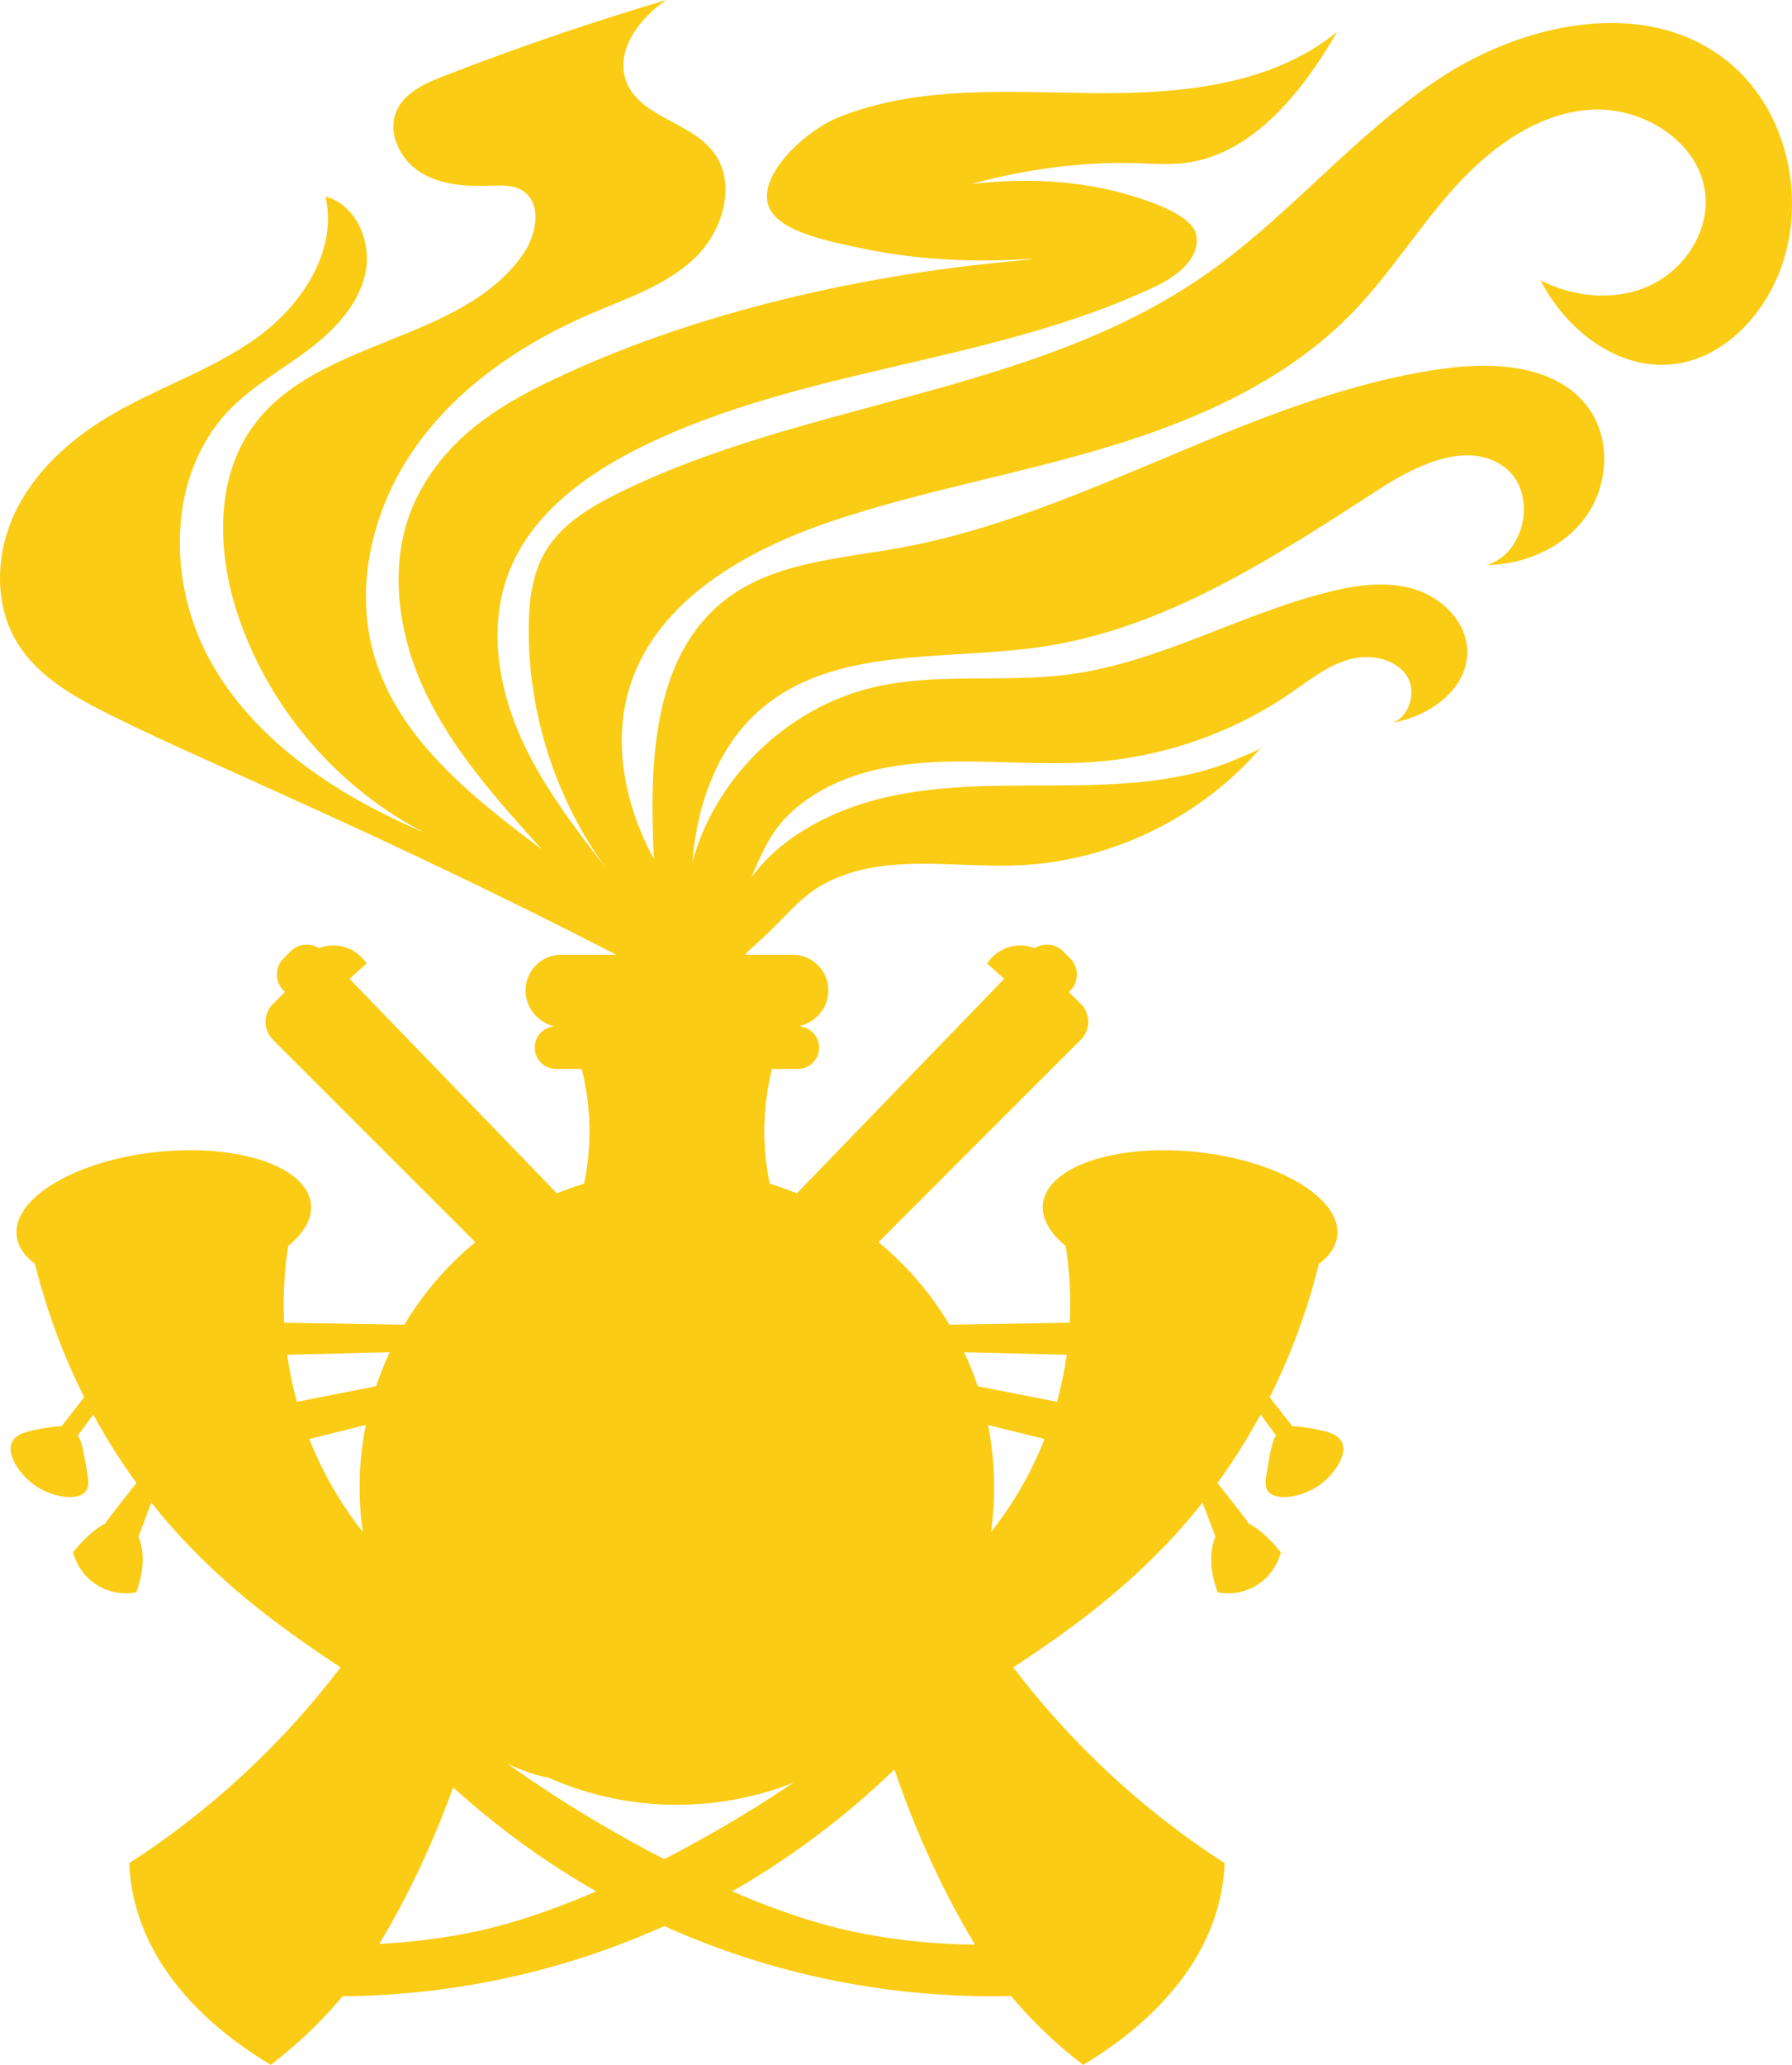 <?xml version="1.0" encoding="UTF-8"?>
<svg id="Livello_2" data-name="Livello 2" xmlns="http://www.w3.org/2000/svg" viewBox="0 0 773.85 891.1">
  <g id="Livello_1-2" data-name="Livello 1">
    <path d="M745.38,25.94c-34.82-27.31-86.97-16.39-123.89,8-36.91,24.39-65.28,59.94-101.67,85.11-74.25,51.39-172.05,53.78-252.97,93.86-12.19,6.04-24.48,13.43-31.37,25.16-5.75,9.79-7.08,21.53-7.16,32.89-.27,37.16,11.77,74.31,33.77,104.26-14.46-18.71-29.09-37.7-38.3-59.48-9.21-21.79-12.55-47.06-3.91-69.08,9.77-24.93,33.11-41.96,57.13-53.8,69.49-34.24,151.31-36,221.42-68.98,9.26-4.36,19.71-11.86,18.25-21.99-.45-3.14-3.06-9.25-23.94-16.15-15.18-5.02-39.77-10.38-73.41-6.26,10.48-2.93,26.95-6.82,47.49-8.45,24.83-1.98,34.17,1.05,46.8-.98,16.59-2.66,39.56-14.17,63.77-56.28-28.59,23.28-68.18,26.78-105.04,26.41-36.86-.36-75.04-3.38-109.36,10.09-15.54,6.09-34.55,24.52-31.47,37.38,2.77,11.56,23.13,15.94,42.06,19.81,39.09,7.98,71.94,3.8,71.99,4.33.09.98-109.57,5.02-209.27,53.29-22.84,11.06-43.54,24.7-55.88,48.82-13.11,25.63-9.49,57.25,2.59,83.38,12.08,26.14,31.68,47.93,50.98,69.28-29.98-22.5-61.73-47.46-72.35-83.41-9.06-30.67-.39-64.86,18.24-90.85,18.63-25.99,46.25-44.47,75.64-57.07,15.67-6.71,32.49-12.23,44.75-24.08,12.26-11.83,18.1-32.64,7.48-45.98-10.1-12.67-31.4-14.79-37.24-29.91-5.1-13.2,5.5-27.34,17.23-35.26-32.47,9.6-64.53,20.56-96.09,32.83-8.08,3.14-16.89,7.07-20.4,15-4.16,9.43,1.48,20.97,10.2,26.46,8.72,5.49,19.57,6.23,29.87,5.85,4.91-.17,10.2-.48,14.35,2.17,8.7,5.54,6.01,19.15.09,27.59-26.74,38.07-88.55,36.19-116.16,73.63-17.02,23.09-15.86,55.31-6.67,82.49,13.5,39.93,43.03,74.18,80.53,93.41-36.5-15.51-71.84-38.18-91.7-72.52-19.85-34.34-20.05-82.19,7.76-110.47,9.79-9.95,22.18-16.87,33.35-25.25,11.16-8.38,21.62-19.08,24.79-32.68,3.17-13.59-3.63-30.21-17.14-33.71,5.51,23.59-10.47,47.41-30.24,61.41-19.78,14.01-43.43,21.47-64.16,34.01-16.63,10.06-31.6,23.81-39.84,41.41-8.25,17.6-8.91,39.39,1.28,55.94,9.52,15.46,26.6,24.31,42.87,32.35,40.95,20.23,114.49,50.04,215.72,102.09h-23.77c-4.26,0-8.12,1.72-10.92,4.52s-4.52,6.65-4.52,10.92c0,7.44,5.25,13.64,12.33,15.49-2.21.2-4.18,1.18-5.66,2.65-1.66,1.66-2.69,3.97-2.69,6.51,0,5.09,4.12,9.21,9.21,9.21h11.09c1.8,7.14,3.49,16.82,3.34,28.31-.1,8.12-1.1,15.27-2.34,21.19-3.99,1.22-7.9,2.62-11.72,4.18l-89.55-92.58c2.47-2.21,4.93-4.42,7.4-6.63-.59-.9-4.27-6.31-11.52-7.53-3.61-.61-6.72.04-9.04.94-3.82-2.43-8.96-1.98-12.3,1.36l-3.01,3.01c-3.87,3.87-3.87,10.14,0,14l.55.55-5.18,5.18c-4.25,4.25-4.25,11.13,0,15.38l87.4,87.39c-5.38,4.43-10.42,9.27-15.06,14.46-5.84,6.52-11.06,13.61-15.57,21.17-17.3-.29-34.61-.58-51.92-.87-.66-13.08.38-24.39,1.76-33.14h.01c6.8-5.55,10.48-11.82,9.81-18.1-1.73-16.15-31.59-26.19-66.69-22.42-35.1,3.76-62.15,19.91-60.41,36.06.49,4.64,3.31,8.76,7.9,12.21,3.87,15.5,9.64,33.12,18.41,51.64.92,1.95,1.88,3.92,2.87,5.89l-9.83,12.6c-2.39-.13-5.1.35-8.23.92-5.87,1.06-11.22,2.02-13.07,5.81-2.71,5.54,3.5,14.13,9.36,18.4,7.27,5.31,18.73,7.46,22.44,2.91,1.77-2.17,1.13-5.64-.16-12.59-1.03-5.57-1.69-9.14-3.24-11.56,2.19-3,5.03-6.83,6.65-9.01.16.3.32.6.49.9,1.26,2.32,2.58,4.65,3.96,6.99,3.49,5.96,7.12,11.61,10.86,16.99,1.1,1.58,2.21,3.13,3.33,4.67-4.06,5.09-13.33,16.83-13.33,17.33,0,.02.01.05.04.08-4.39,2.19-9.34,6.51-14.09,12.52.41,1.57,2.7,9.72,10.98,14.53,7.3,4.23,14.45,3.1,16.31,2.74,1.38-3.68,4.93-14.46.98-24.07l5.54-14.66c.73.93,1.47,1.84,2.21,2.75,12.36,15.16,25.58,27.88,39.05,38.99,13.46,11.11,27.17,20.62,40.48,29.37-11.04,14.5-25.02,30.57-42.48,46.68-11.98,11.04-23.76,20.4-34.8,28.29-4.82,3.44-9.5,6.61-13.99,9.51.16,4.19.63,8.14,1.31,11.87,7.46,40.51,43.04,65.18,59.79,75.17,3.51-2.67,7.54-5.92,11.86-9.79,6-5.36,12.58-11.92,19.16-19.8,28.68-.24,65.77-4.06,106.62-17.69,11.36-3.79,22.11-8.04,32.26-12.61,10.14,4.57,20.89,8.82,32.26,12.61,46.26,15.44,87.71,18.29,117.56,17.6,6.61,7.92,13.22,14.52,19.23,19.9,4.33,3.87,8.36,7.12,11.87,9.79,16.74-9.99,52.32-34.66,59.78-75.17.68-3.73,1.15-7.68,1.32-11.87-4.5-2.91-9.17-6.07-13.99-9.51-11.05-7.89-22.83-17.25-34.8-28.29-17.46-16.11-31.45-32.19-42.49-46.68,26.64-17.5,54.82-38.05,79.53-68.36h.01c.74-.91,1.47-1.82,2.2-2.75l5.55,14.66c-3.95,9.61-.4,20.39.98,24.08,1.85.35,9.01,1.49,16.3-2.75,8.28-4.81,10.58-12.96,10.98-14.53-4.75-6.01-9.69-10.33-14.08-12.52.02-.03.04-.05.04-.07,0-.51-9.28-12.25-13.33-17.34,1.12-1.54,2.23-3.09,3.32-4.67,3.75-5.38,7.37-11.03,10.87-16.99,1.37-2.34,2.69-4.67,3.96-6.99.16-.3.32-.6.49-.9,1.61,2.18,4.46,6.01,6.65,9.01-1.56,2.43-2.21,6-3.24,11.56-1.29,6.95-1.93,10.42-.16,12.59,3.7,4.55,15.17,2.4,22.43-2.9,5.86-4.28,12.08-12.87,9.37-18.41-1.85-3.79-7.2-4.75-13.08-5.81-3.13-.56-5.84-1.05-8.23-.91l-9.83-12.61c1-1.97,1.95-3.94,2.88-5.89,8.76-18.52,14.53-36.14,18.4-51.64,4.59-3.44,7.41-7.57,7.91-12.21,1.74-16.15-25.31-32.29-60.41-36.06-35.11-3.76-64.97,6.27-66.7,22.42-.67,6.28,3.01,12.55,9.82,18.1,1.09,6.89,1.96,15.36,1.96,25.03,0,2.62-.06,5.32-.2,8.11-17.31.29-34.63.58-51.94.87-1.68-2.81-3.46-5.56-5.33-8.23h0c-4.44-6.36-9.4-12.32-14.82-17.81-3.33-3.38-6.84-6.58-10.5-9.6l87.4-87.39c4.24-4.25,4.24-11.13,0-15.38l-5.18-5.18.55-.55c3.87-3.86,3.87-10.13,0-14l-3.01-3.01c-3.34-3.34-8.48-3.79-12.3-1.36-2.32-.9-5.43-1.55-9.04-.94-7.25,1.22-10.93,6.63-11.52,7.53,2.47,2.21,4.93,4.42,7.39,6.63l-89.54,92.58c-2.84-1.16-5.72-2.23-8.64-3.2-1.02-.34-2.05-.67-3.08-.98-1.24-5.92-2.23-13.07-2.34-21.19-.14-11.49,1.54-21.17,3.34-28.31h11.13c2.55,0,4.85-1.04,6.51-2.7,1.67-1.67,2.71-3.97,2.71-6.51,0-4.9-3.84-8.9-8.68-9.18,3.11-.83,5.95-2.36,8.13-4.55,2.79-2.79,4.52-6.65,4.52-10.92s-1.73-8.12-4.52-10.92c-2.79-2.79-6.65-4.52-10.92-4.52h-20.62c2.76-2.85,5.66-5.37,8.31-7.78,4.98-4.51,9.41-9.55,14.29-14.15,2.72-2.57,5.6-5,8.78-6.98,5.63-3.51,11.96-5.96,18.38-7.57,1.46-.37,2.94-.69,4.43-.96,21.03-3.91,42.68-.19,64.05-1.14,40.08-1.76,79.11-20.83,105.14-51.35-1.76,2.06-6.47,3.49-8.92,4.6-3.13,1.43-6.33,2.7-9.58,3.82-6.5,2.23-13.19,3.87-19.94,5.08-13.86,2.46-27.98,3.09-42.03,3.31-28.38.43-57.36-1.13-85.12,5.94-20.71,5.28-42.07,16.17-55.01,33.9,1.81-4.45,4.14-9.47,5.54-12.27,3.19-6.39,7.43-12.27,12.8-16.92,21-18.19,48.54-21.09,75.26-20.91,17.65.13,35.33,1.39,52.98.27,30.88-1.98,61.18-12.47,86.67-30.02,7.74-5.33,15.26-11.4,24.26-14.1,9.01-2.69,20.17-1.01,25.46,6.77,4.66,6.84,1.14,18.08-6.19,20.35,16.73-2.75,33.48-15.35,32.36-32.04-.81-12.22-11.33-22.18-23.07-25.69-11.74-3.51-24.4-1.74-36.3,1.19-38.2,9.41-73.29,30.45-112.28,35.66-28.25,3.78-57.43-.94-85.15,5.69-36.77,8.79-67.7,38.68-77.74,75.13,1.91-24.5,10.72-49.52,29.3-65.61,32-27.73,79.91-20.91,121.8-27.13,53.47-7.93,100.3-38.79,145.69-68.14,16.46-10.65,38.67-21.1,54.18-9.11,13.93,10.78,8.86,37.16-8.08,42.01,16.53-.15,33.3-7.51,42.93-20.94,9.63-13.43,10.9-32.95,1.38-46.45-13.15-18.68-40.03-20.54-62.66-17.42-82.02,11.31-153.84,62.74-235.31,77.44-26.03,4.7-54.29,6.19-75.16,22.43-31.77,24.72-32.68,71.55-30.73,111.76-12.24-22.53-18.06-49.64-10.48-74.13,11.68-37.71,50.83-59.51,88.29-71.96,38.62-12.85,78.94-19.88,117.91-31.6,38.98-11.73,77.56-28.83,105.92-58.03,16.09-16.57,28.35-36.48,43.78-53.67,15.42-17.19,35.44-32.15,58.47-33.92,23.03-1.77,48.3,14.05,50.21,37.07,1.33,16.19-9.41,32.09-24.18,38.86-14.77,6.76-32.59,5.09-47.04-2.34,10.77,20.91,32.29,38.17,55.74,36.36,23.9-1.85,42.74-23.03,49.54-46.02,8.92-30.21-.36-65.93-25.15-85.36ZM156,655.8c.18,1.79.4,3.57.64,5.33-7.44-9.45-16.24-22.85-23.07-40.12,8.13-2.02,16.26-4.05,24.39-6.07-.79,3.95-1.42,7.96-1.86,12.03-.54,4.89-.81,9.86-.81,14.89,0,4.71.24,9.36.71,13.94ZM128.2,604.95c-.14-.5-.27-1-.41-1.51-1.71-6.48-2.94-12.77-3.78-18.78,14.77-.38,29.54-.74,44.3-1.11-.2.43-.42.85-.61,1.28-2,4.35-3.75,8.83-5.29,13.41-11.4,2.23-22.8,4.47-34.21,6.71ZM202.25,834.21c-14.12,2.77-27.11,4.13-38.46,4.69,3.58-5.9,7.64-13.07,12.03-21.66,6.03-11.8,13.11-27.16,19.88-45.86,15.85,14.36,36.37,30.35,61.75,44.85-28.69,12.36-46.97,16.36-55.2,17.98ZM427.96,661.21c.5-3.56.87-7.16,1.09-10.79.17-2.83.26-5.68.26-8.56,0-9.2-.9-18.21-2.64-26.91,8.14,2.02,16.28,4.05,24.41,6.07h.01c-6.84,17.31-15.67,30.73-23.13,40.19ZM460.64,584.67c-.83,6.01-2.06,12.3-3.78,18.78-.13.51-.27,1.01-.4,1.51-11.42-2.24-22.83-4.48-34.24-6.71-.75-2.27-1.58-4.51-2.45-6.73-1.06-2.7-2.21-5.36-3.45-7.96,14.77.37,29.55.74,44.32,1.11ZM350.76,517.91s.01.01.01.01c-.11,0-.23-.01-.34-.02.11,0,.22.01.33.01ZM386.23,763.63c7.56,22.25,15.76,40.22,22.61,53.62,4.46,8.74,8.58,16.01,12.22,21.97-13.68-.1-30.65-1.27-49.68-5.01-8.23-1.62-26.51-5.62-55.2-17.98,30.07-17.18,53.32-36.45,70.05-52.6ZM342.68,769.31c-21.11,14.18-40.16,24.94-55.86,33.01-18.55-9.53-41.76-22.8-67.51-41.04,6.87,3.06,12.95,5.23,17.26,5.78,5.08,2.27,10.32,4.23,15.7,5.87,11.24,3.43,23.09,5.45,35.35,5.86,1.56.05,3.12.08,4.69.08,12.77,0,25.13-1.75,36.86-5.02h.01c4.6-1.28,9.11-2.8,13.5-4.54Z" style="fill: #facc15;"/>
  </g>
</svg>
